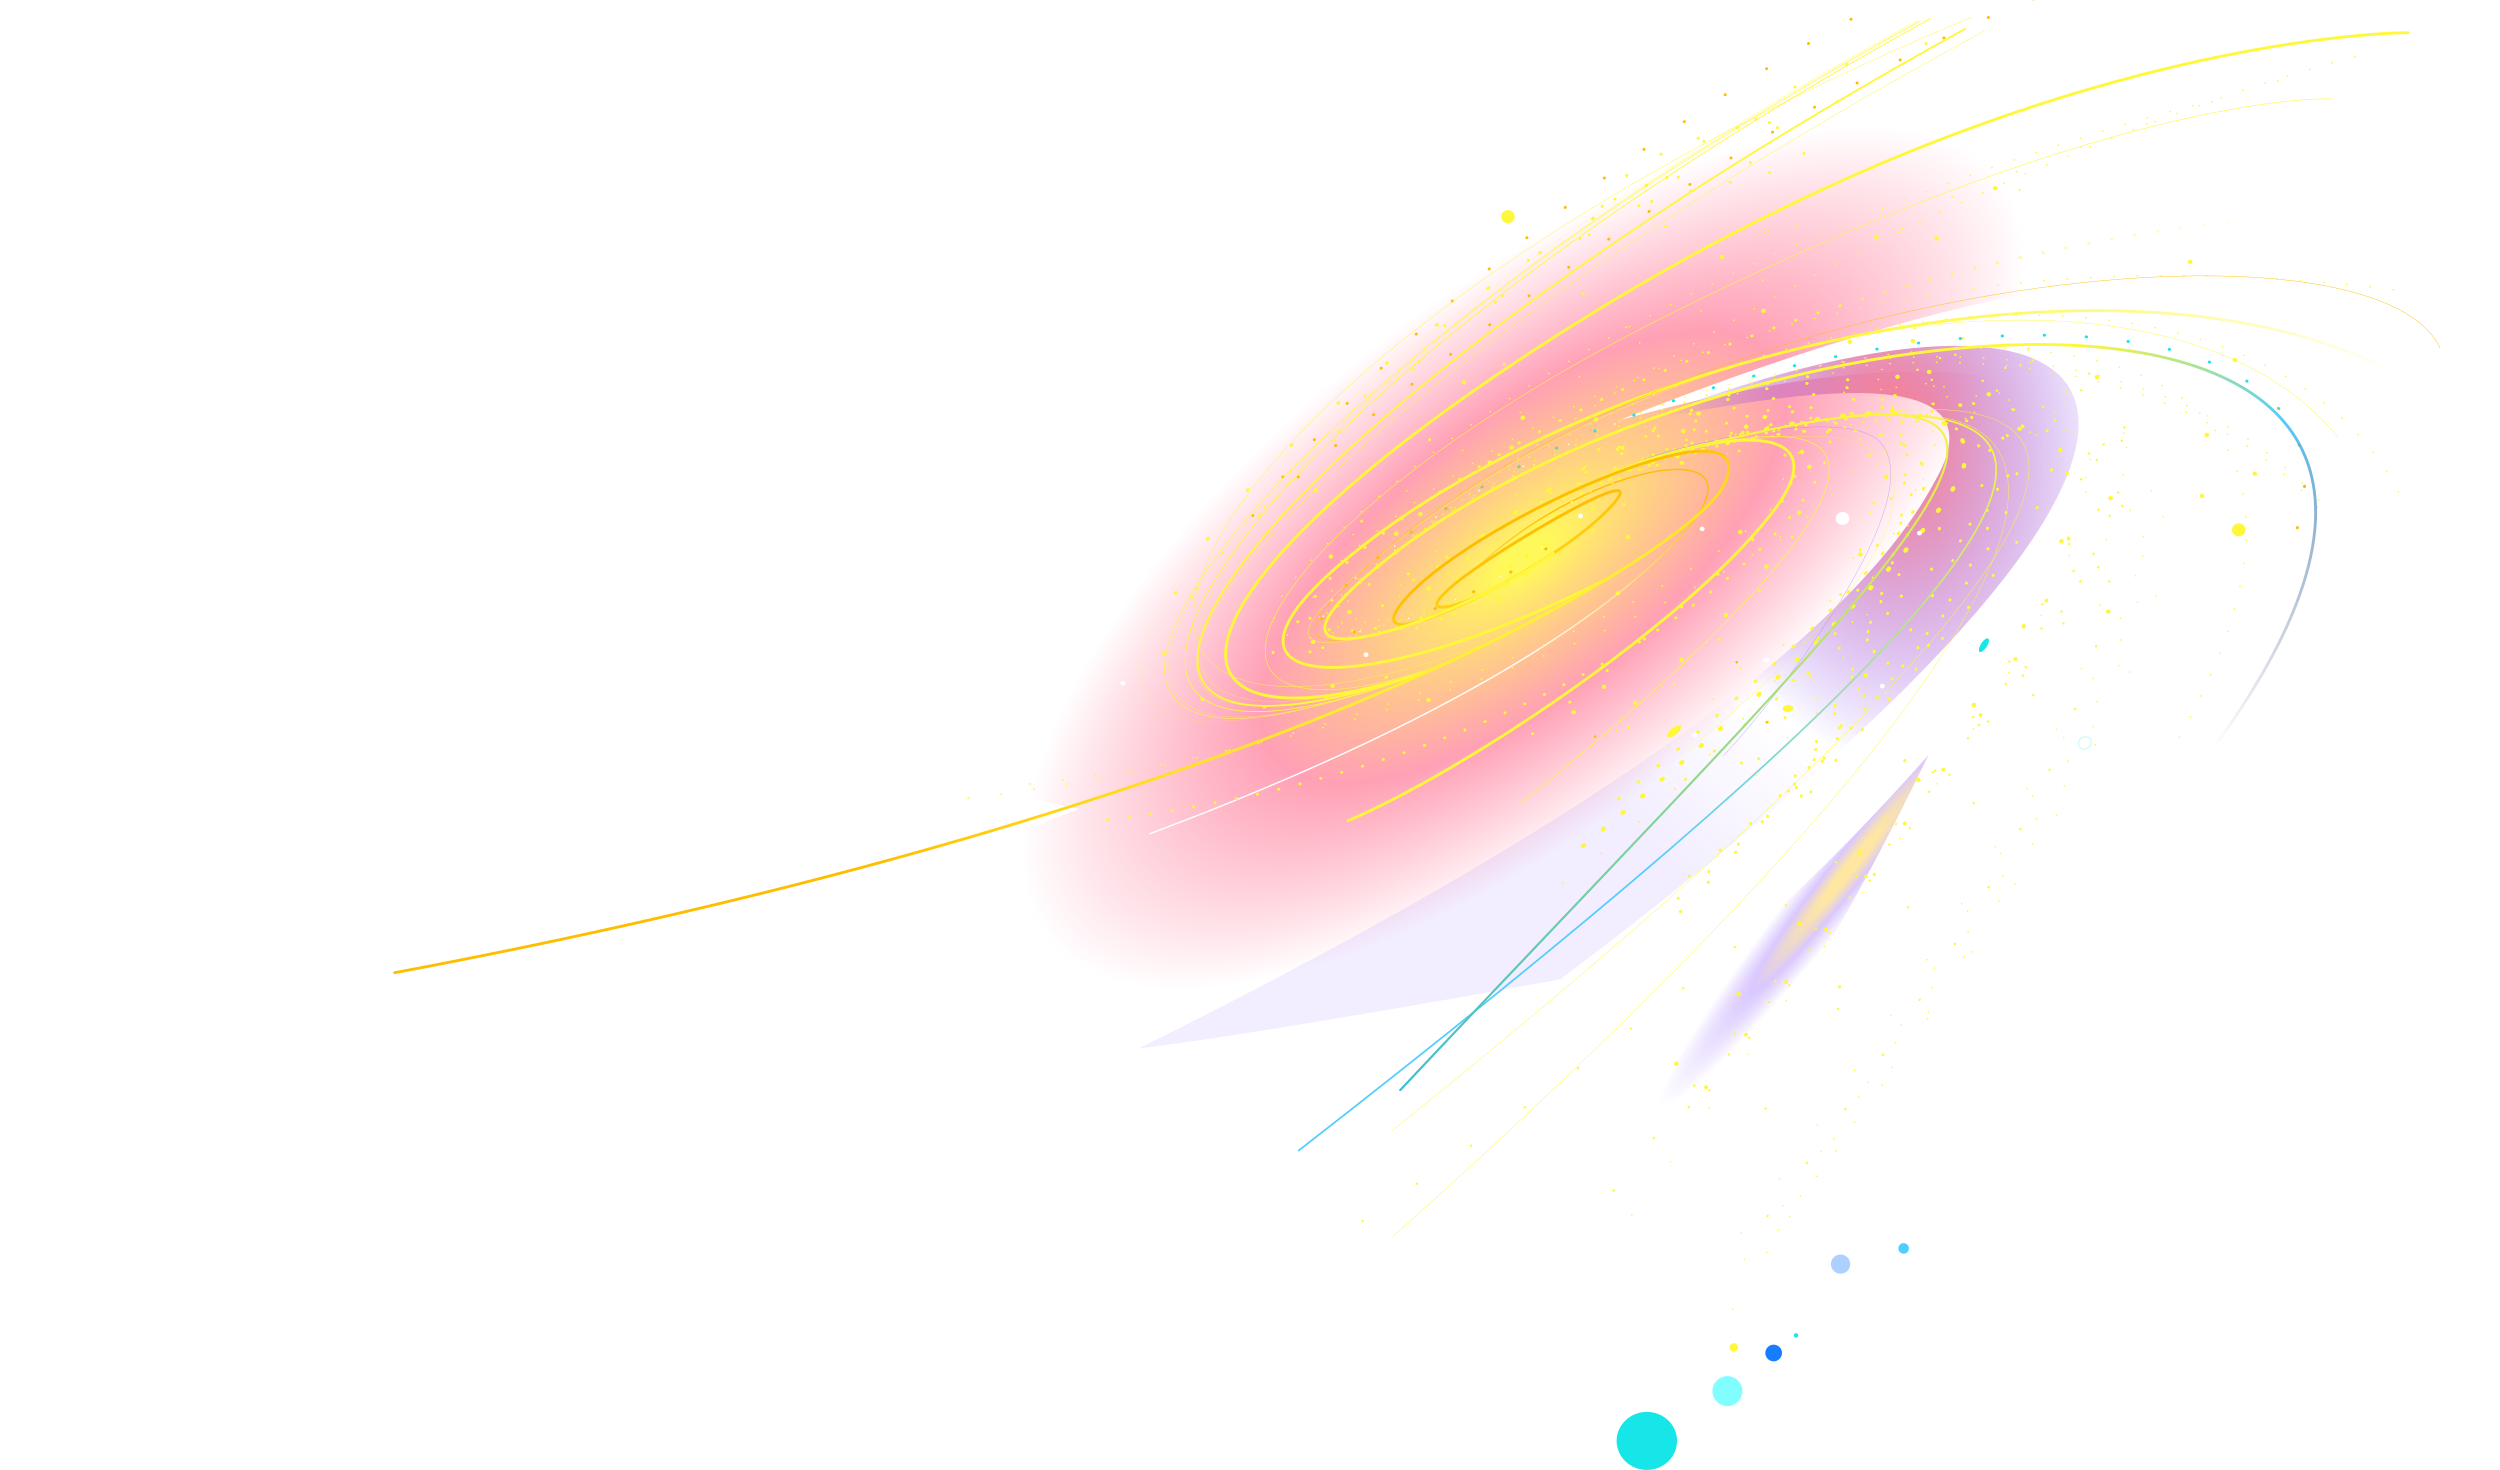 <svg viewBox="0 0 1748 1028" fill="none" xmlns="http://www.w3.org/2000/svg"><g clip-path="url(#a)"><path d="M1265.63 565.412c-329.486 235.348-772.298 88.911-772.298 88.911 65.213-11.852 261.408-88.911 261.408-88.911s-141.807-15.267-77.551-131.998C822.597 169.256 1227.32-46.433 1445.76 9.444c285.85-116.72 315.67 319.387 298.34 372.618-35.9-106.462-49.41-311.529-612.09-88.129 369.3-102.352 463.11 36.132 133.62 271.479Z" fill="url(#b)" fill-opacity=".97"/><g filter="url(#c)"><path d="M1090.99 684.701c557.22-419.209 387.86-520.671 52.21-388.708 146-30.794 250.45-35.401 211.61 36.948-24.02 44.76-98.21 172.346-558.615 400.072 87.779-10.359 294.795-48.312 294.795-48.312Z" fill="url(#d)"/></g><g filter="url(#e)"><path d="M1063.08 756.485c65.49-47.528 118.99-41.433 285.3-228.534-115.82 239.073-178.39 276.052-178.39 276.052l-106.91-47.518Z" fill="url(#f)" fill-opacity=".6"/></g><path d="M1106.19 340.766c84.06-41.128 189.14-53.326 131.64 19.391-62.31 78.805-218 181.065-295.355 213.707" stroke="#FFF73A" stroke-width="2" stroke-linecap="round" stroke-linejoin="round"/><path d="M1147.64 322.466c257.26-73.792 86.46 103.719-85.3 239.923" stroke="#FFF73A" stroke-width=".5" stroke-linecap="round" stroke-linejoin="round"/><path d="M1178.39 545.031c53-59.871 282.51-204.855 215.94-243.283-68.52-39.556-287.27 28.803-361.04 75.903" stroke="#FFF73A" stroke-width="2" stroke-linecap="round" stroke-linejoin="round" stroke-dasharray=".3 28"/><path fill-rule="evenodd" clip-rule="evenodd" d="M1254.57 287.67c.1.519-.26 1.022-.8 1.123-.16.029-.31.059-.47.089-.55.102-1.07-.236-1.17-.755-.11-.519.25-1.023.79-1.125l.48-.09c.54-.101 1.07.238 1.17.758Zm74.05 6.708c.29-.455.9-.604 1.37-.333.08.04.15.081.22.121.07.045.15.09.23.136.47.276.61.865.32 1.317-.29.451-.9.593-1.37.318-.08-.043-.15-.086-.22-.128l-.21-.118a.94.94 0 0 1-.34-1.313Zm-148.56 16.834c.22.484-.01 1.049-.52 1.264l-.45.189c-.5.215-1.09-.003-1.31-.486a.951.951 0 0 1 .51-1.265l.45-.19c.51-.214 1.1.004 1.32.488Zm-69.99 34.292a.942.942 0 0 1-.37 1.309l-.42.231a1.03 1.03 0 0 1-1.37-.35c-.27-.458-.1-1.044.38-1.309l.42-.232c.48-.264 1.09-.107 1.36.351Zm-66.79 39.769a.94.94 0 0 1-.28 1.329l-.2.126c-.46.294-1.08.176-1.39-.264a.942.942 0 0 1 .29-1.329l.19-.126c.47-.294 1.09-.176 1.39.264Zm312.72-16.85c.55-.007 1 .416 1 .945.01.174.01.349.01.523 0 .529-.44.963-.99.97-.56.007-1.01-.417-1.01-.946v-.284c0-.079 0-.157-.01-.236 0-.529.44-.964 1-.972Zm-7.35 81.669c.54.08.92.568.83 1.091l-.08.509c-.09.523-.6.882-1.15.802a.966.966 0 0 1-.83-1.092l.09-.507c.08-.523.59-.882 1.14-.803Zm-16.56 80.558c.54.117.87.63.75 1.146l-.12.498c-.13.516-.67.839-1.2.722-.54-.117-.88-.63-.75-1.146l.12-.498c.12-.516.66-.839 1.2-.722Zm-21.24 79.603c.53.139.84.666.7 1.176l-.15.493c-.14.51-.7.811-1.23.671-.53-.139-.84-.666-.69-1.176l.14-.492c.15-.511.7-.812 1.23-.672Zm-24.28 78.716c.53.156.82.692.66 1.198l-.08.233c-.17.506-.73.79-1.25.634-.53-.156-.82-.692-.66-1.197l.08-.234c.16-.505.72-.789 1.25-.634Z" fill="#FFF73A"/><path d="M1266.03 553.895c38.61-56.289 221.89-223.544 155.32-261.973-68.52-39.556-343.76 46.501-422.666 109.401" stroke="#FFF73A" stroke-width="2" stroke-linecap="round" stroke-linejoin="round" stroke-dasharray=".3 28"/><path d="M1180.92 612.72c104.38-83.988 281.62-275.818 215.05-314.247-55.59-32.089-265.82 7.517-344.72 70.417" stroke="#FFF73A" stroke-width="2" stroke-linecap="round" stroke-linejoin="round" stroke-dasharray=".3 28"/><path d="M1173.31 628.205c122.63-104.196 274.03-284.302 207.47-322.731-68.53-39.556-294.35 28.123-373.26 91.023" stroke="#FFF73A" stroke-width="2" stroke-linecap="round" stroke-linejoin="round" stroke-dasharray=".3 28"/><path d="M1259.32 556.581c38.61-56.289 117.86-232.823 51.29-271.252-68.52-39.556-231.13 53.279-310.03 116.179" stroke="#FFF73A" stroke-width="2" stroke-linecap="round" stroke-linejoin="round" stroke-dasharray=".3 28"/><path d="M1174.89 637.458c59.77-60.592 265.54-297.282 198.97-335.711-68.52-39.556-288.33 32.758-367.23 95.659" stroke="#FFF73A" stroke-width="2" stroke-linecap="round" stroke-linejoin="round" stroke-dasharray=".3 28"/><path d="M1254.66 548.326c38.61-56.29 117.85-232.824 51.28-271.252-68.52-39.556-224.11 59.705-303.01 122.605" stroke="#FFF73A" stroke-width="2" stroke-linecap="round" stroke-linejoin="round" stroke-dasharray=".3 28"/><path d="M1255.16 542.63c38.61-56.29 117.86-232.824 51.29-271.253-68.52-39.556-234.94 73.303-313.845 136.204" stroke="#FFF73A" stroke-width="2" stroke-linecap="round" stroke-linejoin="round" stroke-dasharray=".3 28"/><path d="M1054 406.129c-22.27 7.007-8.3-5.275 29.08-27.82 37.37-22.544 83.73-51.343 46.82-20.526-36.91 30.817-115.56 83.148-164.416 85.916-32.552 1.844 26.427-47.245 72.796-67.959" stroke="#FFF73A" stroke-width="2" stroke-linecap="round" stroke-linejoin="round" stroke-dasharray=".3 28"/><path d="M1130.92 329.161c122.21-39.351 226.99-58.75 242.94-17.588 15.95 41.162-179.21 207.412-278.29 289.293" stroke="#FFF73A" stroke-width="3" stroke-linecap="round" stroke-linejoin="round" stroke-dasharray="1 17"/><path d="M1120.92 334.161c122.21-39.351 208.43-47.562 224.37-6.4 15.95 41.162-164.97 191.372-224.37 239.365" stroke="#FFF73A" stroke-width="2" stroke-linecap="round" stroke-linejoin="round" stroke-dasharray="1 17"/><path d="M1123.55 404.862c-176.175 88.865-289.149 78.316-188.686-8.435 194.156-167.655 646.916-258.108 800.926-88.477" stroke="url(#g)" stroke-width="2" stroke-linecap="round" stroke-linejoin="round"/><path d="M1096.49 380.529c-57.52 49.951-240.485 104.203-138.623 18.966 234.363-196.115 552.053-190.018 671.223-40.528" stroke="#FFF73A" stroke-linecap="round" stroke-linejoin="round" stroke-dasharray=".3 16"/><path d="M1092.64 382.349c-57.53 49.951-238.4 106.37-136.538 21.132 234.368-196.115 552.048-190.017 671.228-40.528" stroke="#FFF73A" stroke-linecap="round" stroke-linejoin="round" stroke-dasharray=".3 16"/><path d="M1097.4 375.126c-57.52 49.951-226.072 96.671-124.209 11.434 234.369-196.116 618.129-233.888 709.649-30.833" stroke="#FFF73A" stroke-linecap="round" stroke-linejoin="round" stroke-dasharray=".3 16"/><path d="M1101.94 375.209c-57.53 49.951-243.143 113.063-170.591 42.897 203.581-196.884 584.201-261.663 703.371-112.173" stroke="#FFF73A" stroke-width=".3" stroke-linecap="round" stroke-linejoin="round"/><path d="M1105.93 372.691c-57.53 49.952-240.891 115.322-170.593 42.898C1147.25 197.27 1656.17 138.667 1706.1 243.291" stroke="#FFBD00" stroke-width=".3" stroke-linecap="round" stroke-linejoin="round"/><path d="M1090.41 384.207c-57.53 49.951-245.36 85.237-143.497 0 180.537-151.071 434.137-219.291 730.837-181.113" stroke="#FFF73A" stroke-linecap="round" stroke-linejoin="round" stroke-dasharray=".3 16"/><path d="M1081.06 389.681c-57.53 49.952-236.869 85.237-135.007 0 234.367-196.115 608.867-242.378 714.467-242.378" stroke="url(#h)" stroke-width="2" stroke-linecap="round" stroke-linejoin="round" stroke-dasharray=".3 16"/><path d="M1078.06 382.682c-57.53 49.952-223.387 99.178-121.524 13.941C1190.9 200.508 1779.66 120.864 1491.9 567.286" stroke="#fff" stroke-linecap="round" stroke-linejoin="round" stroke-dasharray=".3 35"/><path d="M1096.64 376.349c-57.53 49.952-280.532 120.086-180.2 15.642 211.71-220.384 621.13-319.212 621.13-319.212" stroke="#FFF73A" stroke-linecap="round" stroke-linejoin="round" stroke-dasharray=".3 16"/><path d="M1099.64 375.35c-57.53 49.951-238.4 106.37-136.538 21.132C1197.47 200.367 1481.76 82.797 1654.06 37.603" stroke="#FFF73A" stroke-linecap="round" stroke-linejoin="round" stroke-dasharray=".3 16"/><path d="M1081.04 383.656c-65.11 50.239-226.267 96.92-124.405 11.683 234.365-196.116 749.925-232.478 639.485 0" stroke="url(#i)" stroke-width="2" stroke-linecap="round" stroke-linejoin="round" stroke-dasharray=".4 29"/><path d="M1092.53 382.72c-57.53 49.951-239.386 103.005-137.524 17.768 234.364-196.115 787.324-262.514 563.334 124.8" stroke="#FFF73A" stroke-linecap="round" stroke-linejoin="round" stroke-dasharray=".3 16"/><path d="M1112.91 366.927c-57.52 49.952-260.859 85.237-158.997 0C1188.28 170.812 1612.28 50.721 1612.28 50.721" stroke="#FFF73A" stroke-linecap="round" stroke-linejoin="round" stroke-dasharray=".3 48"/><path d="M1033.55 395.892c80.23-74.408 202.71-93.506 146.42-26.697-39.26 46.594-140.82 125.623-376.148 213.798" stroke="url(#j)" stroke-linecap="round" stroke-linejoin="round"/><path fill-rule="evenodd" clip-rule="evenodd" d="M1295.05 238.93c.05.792-.58 1.475-1.4 1.527l-.3.018c-.83.052-1.54-.548-1.59-1.34-.05-.792.58-1.476 1.41-1.528l.3-.018c.83-.051 1.54.549 1.58 1.341Zm115.36 60.969c-.01-.794.66-1.447 1.49-1.458l.3-.004c.82-.011 1.5.623 1.51 1.417.01.793-.66 1.445-1.49 1.456l-.29.004c-.83.012-1.51-.622-1.52-1.415Zm-104.17 172.086c.09.788-.5 1.501-1.33 1.591l-.29.032c-.83.091-1.57-.475-1.66-1.263-.09-.789.5-1.501 1.33-1.592l.3-.032c.82-.091 1.56.475 1.65 1.264Zm29.55-233.606c.03-.793.73-1.412 1.56-1.383l.3.011c.83.03 1.47.697 1.43 1.49-.03.793-.73 1.411-1.56 1.381l-.29-.01c-.83-.03-1.48-.696-1.44-1.489Zm-33.29 149.073c.12.783-.43 1.522-1.25 1.65l-.29.046c-.82.129-1.59-.402-1.72-1.185-.13-.783.43-1.522 1.24-1.651l.3-.046c.82-.128 1.59.403 1.72 1.186Zm171.59-39.281c.08-.79.81-1.373 1.64-1.302l.29.026c.83.072 1.43.771 1.35 1.561-.08.791-.81 1.373-1.63 1.301l-.3-.025c-.82-.072-1.43-.77-1.35-1.561Zm-123.59-88.432c.17.777-.35 1.539-1.17 1.704l-.29.059c-.81.166-1.6-.33-1.77-1.106-.17-.776.35-1.539 1.16-1.704l.3-.06c.81-.165 1.6.331 1.77 1.107Zm-251.85 238.038c.13-.785.89-1.329 1.71-1.215l.29.041c.82.114 1.39.844 1.26 1.629-.12.785-.89 1.329-1.7 1.214l-.3-.04c-.82-.114-1.38-.843-1.26-1.629Zm90.53-209.017c.21.768-.28 1.553-1.08 1.754l-.29.071c-.8.201-1.62-.259-1.82-1.026-.21-.768.28-1.553 1.08-1.754l.29-.072c.8-.201 1.62.26 1.82 1.027Zm-167.24-21.72c.17-.778.96-1.281 1.77-1.124l.29.056c.82.158 1.34.917 1.17 1.695-.17.777-.97 1.28-1.78 1.122l-.29-.056c-.81-.158-1.33-.916-1.16-1.693Zm212.74-50.21c.24.758-.2 1.562-1 1.797l-.28.084c-.79.235-1.63-.189-1.87-.947-.24-.758.2-1.563 1-1.798l.28-.084c.79-.235 1.63.189 1.87.948Zm31.95 109.146c.28.747-.13 1.57-.91 1.837l-.28.096c-.78.268-1.64-.121-1.92-.868-.27-.747.14-1.569.92-1.837l.28-.097c.78-.267 1.64.122 1.91.869Zm50.66 6.98c.21-.768 1.03-1.227 1.84-1.026l.28.072c.8.202 1.28.988 1.06 1.755-.21.768-1.03 1.227-1.83 1.025l-.29-.072c-.8-.201-1.27-.987-1.06-1.754Zm-199.79-40.193c.31.735-.06 1.573-.83 1.872l-.27.107c-.77.299-1.65-.054-1.96-.789-.3-.734.07-1.573.84-1.872l.27-.108c.77-.299 1.65.054 1.95.79Zm355.12 134.382c.26-.755 1.11-1.167 1.9-.922l.28.088c.79.246 1.21 1.058.95 1.812-.26.755-1.11 1.167-1.89.921l-.28-.088c-.79-.246-1.22-1.056-.96-1.811Zm-339.94-12.968c.34.722 0 1.574-.76 1.903l-.27.118c-.75.329-1.64.012-1.98-.71-.34-.722 0-1.575.75-1.904l.27-.118c.76-.33 1.65-.011 1.99.711Zm331.94-151.049c.31-.739 1.18-1.102 1.95-.812l.27.104c.77.291 1.15 1.125.84 1.864-.31.738-1.18 1.101-1.95.81l-.27-.103c-.77-.29-1.15-1.124-.84-1.863Zm-406.24 49.058c.37.708.07 1.573-.67 1.931l-.26.127c-.74.359-1.64.076-2.01-.632-.37-.708-.07-1.573.67-1.931l.26-.128c.74-.359 1.64-.075 2.01.633Zm471.51-129.724c.35-.72 1.25-1.031 2-.697l.27.121c.74.335 1.06 1.19.71 1.909-.35.719-1.25 1.03-2 .695l-.26-.119c-.75-.335-1.07-1.19-.72-1.909Zm-294.5 108.295c.4.693.13 1.568-.59 1.954l-.26.137c-.73.386-1.64.137-2.04-.556-.4-.694-.13-1.569.59-1.955l.26-.137c.73-.386 1.64-.137 2.04.557Zm302.85 55.257c.4-.697 1.31-.954 2.03-.575l.26.136c.73.38.99 1.253.59 1.95-.4.696-1.31.953-2.04.573l-.25-.135c-.73-.38-.99-1.253-.59-1.949Zm-360.85-23.291c.42.678.19 1.562-.52 1.974l-.25.145c-.71.413-1.63.197-2.06-.481-.42-.678-.19-1.562.52-1.974l.25-.147c.71-.411 1.63-.196 2.06.483Zm383.85-71.861a1.542 1.542 0 0 1 2.07-.447l.25.153c.7.425.9 1.313.46 1.983-.45.671-1.38.87-2.07.445l-.25-.151c-.7-.424-.91-1.312-.46-1.983Zm-495.08 40.36c.45.663.26 1.554-.44 1.991l-.25.157c-.69.437-1.62.254-2.07-.408-.46-.663-.26-1.554.43-1.991l.25-.158c.7-.437 1.63-.254 2.08.409Zm475.52 11.937a1.55 1.55 0 0 1 2.1-.314l.24.169c.67.468.81 1.367.32 2.008-.5.64-1.44.78-2.1.312l-.24-.167a1.395 1.395 0 0 1-.32-2.008Zm-498.66 19.394c.48.647.32 1.544-.36 2.004l-.24.165c-.68.46-1.61.31-2.09-.337-.48-.646-.32-1.543.36-2.004l.24-.165c.68-.461 1.62-.309 2.09.337Zm-121.574 19.325c.5.63.37 1.532-.29 2.015l-.235.172c-.66.482-1.601.363-2.101-.267-.501-.63-.372-1.532.288-2.014l.236-.173c.66-.483 1.601-.363 2.102.267Zm294.124 29.167a1.555 1.555 0 0 1 2.12-.176l.22.184c.63.511.71 1.418.17 2.025-.53.607-1.48.684-2.11.173l-.22-.182a1.393 1.393 0 0 1-.18-2.024Zm-221.151-12.568a1.398 1.398 0 0 1-.219 2.022l-.227.178c-.643.504-1.588.415-2.11-.198a1.399 1.399 0 0 1 .217-2.023l.229-.179c.643-.503 1.588-.414 2.11.2Zm120.451-4.043c.55.587.5 1.496-.11 2.03l-.11.092c-.62.533-1.56.49-2.12-.098-.55-.588-.5-1.496.11-2.03l.11-.089a1.55 1.55 0 0 1 2.12.095Zm460.49-24.286c.58-.57 1.53-.585 2.12-.033l.21.199c.59.552.6 1.462.02 2.031-.58.57-1.52.584-2.12.031l-.21-.196a1.396 1.396 0 0 1-.02-2.032Zm-597.881 41.98a1.396 1.396 0 0 1-.15 2.028l-.23.193a1.546 1.546 0 0 1-2.116-.132 1.397 1.397 0 0 1 .148-2.028l.232-.194c.625-.523 1.573-.464 2.116.133Zm91.721 15.878c.46.655.29 1.549-.4 1.998l-.24.16c-.69.448-1.62.279-2.09-.376-.46-.655-.28-1.549.41-1.997l.24-.158a1.537 1.537 0 0 1 2.08.373Zm-71.45 100.228a1.544 1.544 0 0 1 2.117.114l.193.212c.55.593.49 1.501-.127 2.029a1.545 1.545 0 0 1-2.117-.116l-.195-.21a1.396 1.396 0 0 1 .129-2.029Zm141.89-113.394c.41.689.15 1.567-.57 1.961l-.25.137c-.72.393-1.64.152-2.04-.537-.41-.69-.16-1.567.57-1.96l.25-.136c.72-.394 1.63-.154 2.04.535Zm-207.957 13.142c.597.547.617 1.457.043 2.032l-.183.184a1.546 1.546 0 0 1-2.12.055 1.394 1.394 0 0 1-.048-2.031l.187-.188a1.548 1.548 0 0 1 2.121-.052Zm96.027 1.88c.37.711.06 1.573-.69 1.924l-.26.123c-.74.351-1.64.058-2-.654-.37-.712-.06-1.573.69-1.924l.26-.122c.74-.351 1.64-.059 2 .653Zm92.84 89.188c.66-.484 1.6-.366 2.1.262l.09.114c.51.629.38 1.531-.28 2.014-.66.484-1.6.366-2.1-.263l-.09-.112a1.4 1.4 0 0 1 .28-2.015Zm-71.28-60.732c.32.73-.04 1.575-.8 1.888l-.27.11c-.76.312-1.64-.026-1.96-.755-.33-.73.03-1.575.79-1.887l.27-.109c.76-.313 1.64.024 1.97.753Zm-116.79 59.899c.748.337 1.065 1.193.709 1.911-.044.089-.087.177-.128.264-.348.722-1.239 1.041-1.991.712-.752-.329-1.08-1.182-.733-1.904l.144-.294c.356-.718 1.251-1.027 1.999-.689Zm88.49-73.771c.28.745-.12 1.571-.9 1.845l-.27.095c-.78.273-1.64-.11-1.92-.855-.29-.745.12-1.57.9-1.843l.27-.095c.78-.274 1.64.108 1.92.853Zm-20.5 6.624c.23.761-.23 1.561-1.027 1.786l-.284.08c-.795.224-1.627-.212-1.857-.973-.23-.761.228-1.56 1.024-1.784l.281-.079c.796-.225 1.623.209 1.863.97Zm-55.309 16.627c.149.78-.391 1.531-1.206 1.678l-.292.052c-.815.145-1.595-.37-1.743-1.15-.147-.78.394-1.53 1.209-1.675l.287-.052c.815-.146 1.596.367 1.745 1.147Zm-28.69 21.017c.103-.788.854-1.349 1.675-1.254l.266.03c.822.088 1.411.799 1.315 1.588-.096.788-.841 1.356-1.664 1.268a126.86 126.86 0 0 1-.291-.033c-.822-.095-1.405-.811-1.301-1.599Z" fill="#FFF73A"/><path d="M995.828 470.352c-204.34 65.541-198.362-57.58 120.362-253.081 318.72-195.5 567.63-194.421 567.63-194.421" stroke="#FFF73A" stroke-width="2" stroke-linecap="round" stroke-linejoin="round"/><path d="M1001.31 467.495c-204.339 65.541-136.775-99.242 175.6-252.558C1489.28 61.62 1630.57 69.164 1630.57 69.164" stroke="#FFF73A" stroke-width=".4" stroke-linecap="round" stroke-linejoin="round"/><path d="M1061.1 376.536c100.49-70.798 197.14-107.278 213.85-86.827 39.09 47.817-155.85 242.91-500.839 283.4" stroke="#FFF73A" stroke-width="2" stroke-linecap="round" stroke-linejoin="round" stroke-dasharray=".2 15"/><path d="M1025.04 384.163c100.5-70.798 213.1-93.166 229.81-72.714 39.09 47.817-236.93 206.725-581.916 247.214" stroke="#FFF73A" stroke-width="1.2" stroke-linecap="round" stroke-linejoin="round" stroke-dasharray=".2 23"/><path d="M1068.04 374.163c100.5-70.798 213.1-93.166 229.81-72.714 39.09 47.817-236.93 206.725-581.916 247.214" stroke="#FFF73A" stroke-width="1.2" stroke-linecap="round" stroke-linejoin="round" stroke-dasharray=".2 23"/><path d="M907.631 333.553c97.889-83.91 338.529-268.518 517.989-335.676" stroke="#FFBD00" stroke-width="2" stroke-linecap="round" stroke-linejoin="round" stroke-dasharray=".2 34"/><path d="M875.877 360.555C996.793 198.299 1187.08 71.698 1304.38 7.875" stroke="#FFBD00" stroke-width="2" stroke-linecap="round" stroke-linejoin="round" stroke-dasharray=".2 34"/><path d="M836.82 411.562c120.916-162.256 331.39-289.005 448.7-352.828" stroke="#FFF73A" stroke-width="2" stroke-linecap="round" stroke-linejoin="round" stroke-dasharray=".2 74"/><path d="M854.82 386.562c120.916-162.256 331.39-289.005 448.7-352.828" stroke="#FFF73A" stroke-width="2" stroke-linecap="round" stroke-linejoin="round" stroke-dasharray=".2 74"/><path d="M832.967 417.467C953.883 255.212 1210.47 87.823 1327.78 24" stroke="#FFF73A" stroke-width="2" stroke-linecap="round" stroke-linejoin="round" stroke-dasharray=".2 74"/><path d="M951.967 364.467C1072.88 202.212 1329.47 34.823 1446.78-29" stroke="#FFF73A" stroke-width="2" stroke-linecap="round" stroke-linejoin="round" stroke-dasharray=".2 74"/><path d="M1302.25 295.209c108.81-22.453 24.09 30.354-39.17 225.11" stroke="#FFF73A" stroke-width="1.2" stroke-linecap="round" stroke-linejoin="round" stroke-dasharray=".2 34"/><path d="M1260.74 294.971c108.82-22.453 42.6 170.138-180.51 331.866" stroke="#FFF73A" stroke-width="1.2" stroke-linecap="round" stroke-linejoin="round" stroke-dasharray=".2 34"/><path d="M1188.9 311.199c36.43-13.084 100.27-23.387 125.61-1.181 37.25 32.645-49.04 165.535-89.75 228.028" stroke="#FFF73A" stroke-width="2" stroke-linecap="round" stroke-linejoin="round" stroke-dasharray=".2 34"/><path d="M1176.9 314.199c36.43-13.084 100.27-23.387 125.61-1.181 37.25 32.645-49.04 165.535-89.75 228.028" stroke="#FFF73A" stroke-width="2" stroke-linecap="round" stroke-linejoin="round" stroke-dasharray=".2 34"/><path d="M1149.24 321.265c36.43-13.083 142.98-36.732 165.55-11.936 35.26 38.737-67.03 173.328-109.92 219.332" stroke="#A67DFF" stroke-width=".2" stroke-linecap="round" stroke-linejoin="round"/><path d="M1323.84 290.111c191.98 0-18.89 205.619-415.828 514.349" stroke="url(#k)" stroke-width="1.2" stroke-linecap="round" stroke-linejoin="round"/><path d="M1092.13 345.989c60.06-36.711 163.07-45.618 196.75-38.994 49.58 9.75 73.34 66.831-109.61 218.62" stroke="#FFF73A" stroke-width=".2" stroke-linecap="round" stroke-linejoin="round"/><path d="M1117.74 314.301c36.43-13.084 100.27-23.387 125.61-1.182 37.25 32.645-46.09 92.16-182.87 209.487" stroke="#FFF73A" stroke-width="2" stroke-linecap="round" stroke-linejoin="round" stroke-dasharray=".2 34"/><path d="M1129.35 330.241c36.43-13.084 86-23.482 115.45-6.54 35.65 20.513 10.95 84.536-125.83 201.863" stroke="#FFF73A" stroke-width="2" stroke-linecap="round" stroke-linejoin="round" stroke-dasharray=".2 44"/><path d="M1121.35 332.241c36.43-13.084 86-23.482 115.45-6.54 35.65 20.513 10.95 84.536-125.83 201.863" stroke="#FFF73A" stroke-linecap="round" stroke-linejoin="round" stroke-dasharray=".2 44"/><path d="M1134.35 313.241c36.43-13.084 86-23.482 115.45-6.54 35.65 20.513 10.95 84.536-125.83 201.863" stroke="#FFF73A" stroke-width="3" stroke-linecap="round" stroke-linejoin="round" stroke-dasharray=".2 44"/><path d="M977.922 434.312c-58.932-4.96 180.198-183.839 351.938-175.694 59.57 2.825-10.52 190.824-115.89 298.69" stroke="#FFF73A" stroke-linecap="round" stroke-linejoin="round" stroke-dasharray=".2 34"/><path d="M982.985 473.708C659.292 594.216 825.503 298.416 1344.91 13.953" stroke="#FFF73A" stroke-width=".2" stroke-linecap="round" stroke-linejoin="round"/><path d="M1013.28 462.09C689.591 582.598 821.384 298.613 1340.79 14.15" stroke="#FFF73A" stroke-width=".2" stroke-linecap="round" stroke-linejoin="round"/><path d="M996.912 469.734C673.219 590.242 830.504 297.416 1349.91 12.954" stroke="#FFF73A" stroke-width=".6" stroke-linecap="round" stroke-linejoin="round"/><path d="M998.454 469.194C690.455 574.857 828.634 321.053 1374.19 20.088" stroke="#FFF73A" stroke-width="1.3" stroke-linecap="round" stroke-linejoin="round"/><path d="M979.985 474.708C656.292 595.217 822.503 299.416 1341.91 14.953" stroke="#FFF73A" stroke-width=".4" stroke-linecap="round" stroke-linejoin="round"/><path d="M978.695 474.818C624.344 600.743 812.539 300.203 1340.62 15.063" stroke="#FFF73A" stroke-width=".1" stroke-linecap="round" stroke-linejoin="round"/><path d="M1015.16 462.81C660.812 588.735 859.199 306.826 1387.28 21.685" stroke="#FFF73A" stroke-width=".3" stroke-linecap="round" stroke-linejoin="round"/><path d="M1033.51 452.089C679.154 578.014 799.893 252.667 1378.14 12.147" stroke="#FFF73A" stroke-width=".3" stroke-linecap="round" stroke-linejoin="round"/><path d="M969.71 473.395c-209.444 81.004-268.984-77.125 208.19-359.868" stroke="#FFF73A" stroke-width="2" stroke-linecap="round" stroke-linejoin="round" stroke-dasharray="1 43"/><path d="M1162.45 318.358c357.12-93.528 196.06 40.129-183.456 443.881" stroke="url(#l)" stroke-width="1.5" stroke-linecap="round" stroke-linejoin="round"/><path d="M1338.95 290.439c106.53 0 141.46 121.908-365.292 574.428" stroke="#FFF73A" stroke-width=".3" stroke-linecap="round" stroke-linejoin="round"/><path d="M1287.8 291.753c213.3-33.986 203.61 82.372-315.036 499.335" stroke="#FFF73A" stroke-width=".3" stroke-linecap="round" stroke-linejoin="round"/><path d="M1325.79 270.828c237.19 20.092 289.31 74.921-79.57 586.88" stroke="#FFF73A" stroke-linecap="round" stroke-linejoin="round" stroke-dasharray=".2 56"/><path d="M1315.22 272.295c237.19 20.092 281.17 98.196-87.71 610.155" stroke="#FFF73A" stroke-linecap="round" stroke-linejoin="round" stroke-dasharray=".2 46"/><path d="M1289.22 274.295c237.19 20.092 281.17 98.196-87.71 610.155" stroke="#FFF73A" stroke-linecap="round" stroke-linejoin="round" stroke-dasharray=".2 46"/><path d="M1313.22 265.295c237.19 20.092 189.3 82.631-179.58 594.59" stroke="#FFF73A" stroke-linecap="round" stroke-linejoin="round" stroke-dasharray=".2 46"/><path d="M1328.25 287.234c237.19 20.093 241.57 107.738-127.32 619.697" stroke="#FFF73A" stroke-linecap="round" stroke-linejoin="round" stroke-dasharray=".2 46"/><path d="M1352 270.078c237.18 20.092 203.81 65.92-142.48 648.911" stroke="#FFF73A" stroke-linecap="round" stroke-linejoin="round" stroke-dasharray=".2 46"/><path d="M1350.65 265.551c237.19 20.092 30.85 233.243-225.6 571.135" stroke="#FFF73A" stroke-width="1.6" stroke-linecap="round" stroke-linejoin="round" stroke-dasharray=".2 46"/><path d="M1340.65 258.551c237.19 20.092 141.25 267.599-115.21 605.491" stroke="#FFF73A" stroke-width="1.6" stroke-linecap="round" stroke-linejoin="round" stroke-dasharray=".2 46"/><path d="M1356.4 250.355c237.18 20.093 76.69 191.234-179.77 529.126" stroke="#FFF73A" stroke-width="1.6" stroke-linecap="round" stroke-linejoin="round" stroke-dasharray=".2 46"/><path d="M1366.97 248.049c237.19 20.092 136.87 232.289-428.267 615.244" stroke="#FFF73A" stroke-width="1.6" stroke-linecap="round" stroke-linejoin="round" stroke-dasharray=".2 46"/><path d="M1324.77 276.791c237.19 20.092 105.97 169.882-150.49 507.774" stroke="#FFF73A" stroke-width="2.6" stroke-linecap="round" stroke-linejoin="round" stroke-dasharray=".2 46"/><path d="M1326.62 263.457c237.18 20.092 95.35 204.035-179.2 507.646" stroke="#FFF73A" stroke-width="3" stroke-linecap="round" stroke-linejoin="round" stroke-dasharray=".2 65"/><path d="M1372.65 236.551c237.19 20.092 68.95 200.814-187.51 538.707" stroke="#FFF73A" stroke-width="1.6" stroke-linecap="round" stroke-linejoin="round" stroke-dasharray=".2 46"/><path d="M1338.65 229.551c237.19 20.092 119 251.95-137.45 589.843" stroke="#FFF73A" stroke-width="1.6" stroke-linecap="round" stroke-linejoin="round" stroke-dasharray=".2 86"/><path d="M1310.87 545.656c.06.912-.67 1.695-1.63 1.749-.95.054-1.76-.642-1.81-1.554-.06-.912.67-1.695 1.63-1.748.95-.054 1.76.641 1.81 1.553ZM1293.08 362.207c.14 2.511-1.87 4.667-4.49 4.815-2.62.149-4.86-1.766-5-4.277-.14-2.511 1.87-4.667 4.49-4.815 2.62-.149 4.86 1.766 5 4.277Z" fill="#fff"/><path d="M1059.08 151.207c.14 2.511-1.87 4.667-4.49 4.815-2.62.149-4.86-1.766-5-4.277-.14-2.511 1.87-4.667 4.49-4.815 2.62-.149 4.86 1.766 5 4.277ZM1570.08 370.207c.14 2.511-1.87 4.667-4.49 4.815-2.62.149-4.86-1.766-5-4.277-.14-2.511 1.87-4.667 4.49-4.815 2.62-.149 4.86 1.766 5 4.277Z" fill="#FFF73A"/><path d="M1388.81 452.637c-1.72 2.511-3.85 3.869-4.76 3.034-.92-.835-.26-3.547 1.45-6.058 1.72-2.511 3.85-3.87 4.77-3.035.91.835.26 3.548-1.46 6.059Z" fill="#17E6E8"/><path d="M1321.75 639.56c.68 2.963-4.87 10.664-8.49 11.591-2.5.637-5.12-1.57-5.12-4.157 0-3.481 7.8-9.916 10.95-9.916 1.67 0 2.29.85 2.66 2.482Z" stroke="#fff" stroke-opacity=".3"/><path d="M1462.02 517.866c.08.999.13 1.87-.1 2.676-.23.777-.73 1.536-1.84 2.257-1.47.943-3.26 1.34-4.65.611-1.22-.635-2.07-1.817-2.18-3.218-.09-1.1.34-2.281 1.11-3.219.77-.937 1.85-1.584 3-1.677 1.26-.101 2.41.031 3.24.444.8.397 1.33 1.059 1.42 2.126Z" stroke="#17E6E8" stroke-opacity=".2"/><path d="M1253.93 495.194c.07 1.334-1.54 2.511-3.6 2.628-2.05.116-3.79-.871-3.86-2.206-.08-1.335 1.53-2.511 3.59-2.628 2.06-.117 3.79.871 3.87 2.206ZM1175.12 507.623c.94 1.045-.34 3.565-2.86 5.627-2.51 2.062-5.31 2.887-6.24 1.841-.93-1.045.35-3.564 2.86-5.626 2.52-2.063 5.31-2.887 6.24-1.842Z" fill="#FFF73A"/><g filter="url(#m)"><path d="M1220.12 497.678c-2.41 2.996-5.29 4.741-6.44 3.898-1.14-.843-.12-3.956 2.29-6.952s5.29-4.741 6.44-3.898c1.14.843.12 3.956-2.29 6.952Z" fill="#fff"/></g><path d="M1381.87 679.656c.06.912-.67 1.695-1.63 1.749-.95.054-1.76-.642-1.81-1.554-.06-.912.67-1.695 1.63-1.748.95-.054 1.76.641 1.81 1.553ZM1186.87 513.656c.06.912-.67 1.695-1.63 1.749-.95.054-1.76-.642-1.81-1.554-.06-.912.67-1.695 1.63-1.748.95-.054 1.76.641 1.81 1.553Z" fill="#fff"/><path d="M1215.22 462.975a.906.906 0 0 1-.87.931c-.51.028-.94-.342-.97-.827-.03-.486.36-.902.87-.931.51-.029.94.342.97.827ZM1116.22 514.975a.906.906 0 0 1-.87.931c-.51.028-.94-.342-.97-.827-.03-.486.36-.902.87-.931.51-.029.94.342.97.827ZM1236.22 504.975a.906.906 0 0 1-.87.931c-.51.028-.94-.342-.97-.827-.03-.486.36-.902.87-.931.51-.029.94.342.97.827Z" fill="#FFBD00"/><path d="M1247.76 450.91c.03.436-.26.806-.65.828-.38.022-.71-.314-.73-.749-.03-.436.26-.806.65-.828.38-.022.71.314.73.749ZM1240.76 464.91c.03.436-.26.806-.65.828-.38.022-.71-.314-.73-.749-.03-.436.26-.806.65-.828.38-.022.71.314.73.749ZM1198.76 488.91c.03.436-.26.806-.65.828-.38.022-.71-.314-.73-.749-.03-.436.26-.806.65-.828.38-.022.71.314.73.749ZM1217.76 466.91c.03.436-.26.806-.65.828-.38.022-.71-.314-.73-.749-.03-.436.26-.806.65-.828.38-.022.71.314.73.749Z" fill="#FFF73A"/><path d="M1237.34 461.288c.04.755-1.03 1.43-2.39 1.507-1.36.077-2.5-.472-2.54-1.228-.04-.755 1.02-1.43 2.39-1.507 1.36-.077 2.49.473 2.54 1.228ZM1343.87 372.656c.06.912-.67 1.695-1.63 1.749-.95.054-1.76-.642-1.81-1.554-.06-.912.67-1.695 1.63-1.748.95-.054 1.76.641 1.81 1.553ZM786.874 477.656c.052.912-.678 1.695-1.63 1.749-.952.054-1.766-.642-1.818-1.554-.051-.912.679-1.695 1.631-1.748.952-.054 1.765.641 1.817 1.553ZM956.874 457.656c.052.912-.678 1.695-1.63 1.749-.952.054-1.766-.642-1.818-1.554-.051-.912.679-1.695 1.631-1.748.952-.054 1.765.641 1.817 1.553ZM1191.87 369.656c.06.912-.67 1.695-1.63 1.749-.95.054-1.76-.642-1.81-1.554-.06-.912.67-1.695 1.63-1.748.95-.054 1.76.641 1.81 1.553ZM1106.87 360.656c.06.912-.67 1.695-1.63 1.749-.95.054-1.76-.642-1.81-1.554-.06-.912.67-1.695 1.63-1.748.95-.054 1.76.641 1.81 1.553ZM1317.87 479.656c.06.912-.67 1.695-1.63 1.749-.95.054-1.76-.642-1.81-1.554-.06-.912.67-1.695 1.63-1.748.95-.054 1.76.641 1.81 1.553Z" fill="#fff"/><path d="M1146.13 143.74c-46.85 17.019-25.55-18.466 25.8-40.968 51.35-22.503 82.11-16.683 89.02-.554 8.64 20.161-67.98 24.502-114.82 41.522ZM916.126 455.74c-46.842 17.019-25.549-18.466 25.803-40.968 51.352-22.503 82.111-16.683 89.021-.554 8.64 20.161-67.981 24.502-114.824 41.522Z" stroke="#FFF73A" stroke-width="2" stroke-linecap="round" stroke-linejoin="round" stroke-dasharray=".3 28"/><path d="M1205.59 179.537c.04.838-.63 1.557-1.5 1.607-.88.049-1.62-.59-1.67-1.427-.05-.838.62-1.557 1.5-1.607.87-.049 1.62.59 1.67 1.427ZM1396.59 131.537c.04.838-.63 1.557-1.5 1.607-.88.049-1.62-.59-1.67-1.427-.05-.838.62-1.557 1.5-1.607.87-.049 1.62.59 1.67 1.427ZM1313.59 165.537c.04.838-.63 1.557-1.5 1.607-.88.049-1.62-.59-1.67-1.427-.05-.838.62-1.557 1.5-1.607.87-.049 1.62.59 1.67 1.427ZM1355.59 166.537c.04.838-.63 1.557-1.5 1.607-.88.049-1.62-.59-1.67-1.427-.05-.838.62-1.557 1.5-1.607.87-.049 1.62.59 1.67 1.427ZM1187.81 175.808c.02.38-.28.707-.68.729-.4.023-.74-.268-.76-.648a.706.706 0 0 1 .68-.73c.4-.022.74.268.76.649ZM1412.81 132.808c.02.38-.28.707-.68.729-.4.023-.74-.268-.76-.648a.706.706 0 0 1 .68-.73c.4-.022.74.268.76.649ZM1234.29 162.593a.457.457 0 0 1-.44.473.452.452 0 0 1-.49-.42c-.02-.247.18-.459.44-.473.26-.015.48.173.49.42ZM1310.29 175.593a.457.457 0 0 1-.44.473.452.452 0 0 1-.49-.42c-.02-.247.18-.459.44-.473.26-.015.48.173.49.42ZM1256.81 157.808c.02.38-.28.707-.68.729-.4.023-.74-.268-.76-.648a.706.706 0 0 1 .68-.73c.4-.022.74.268.76.649ZM1330.81 159.808c.02.38-.28.707-.68.729-.4.023-.74-.268-.76-.648a.706.706 0 0 1 .68-.73c.4-.022.74.268.76.649ZM1236.81 160.808c.02.38-.28.707-.68.729-.4.023-.74-.268-.76-.648-.02-.38.29-.707.68-.73.4-.022.74.268.76.649ZM1137.81 228.808c.02.38-.28.707-.68.729-.4.023-.74-.268-.76-.648-.02-.38.29-.707.68-.73.4-.022.74.268.76.649Z" fill="#FFF73A"/><path d="M1218.3 972.684c0 5.791-4.69 10.485-10.48 10.485s-10.49-4.694-10.49-10.485c0-5.79 4.7-10.485 10.49-10.485s10.48 4.695 10.48 10.485Z" fill="#81FEFF"/><path d="M1172.61 1007.48c0 11.21-9.46 20.29-21.14 20.29-11.67 0-21.14-9.08-21.14-20.29 0-11.199 9.47-20.281 21.14-20.281 11.68 0 21.14 9.082 21.14 20.281Z" fill="#17E6E8"/><path d="M1245.97 946.018a5.822 5.822 0 0 1-5.82 5.819 5.822 5.822 0 0 1-5.82-5.819 5.822 5.822 0 0 1 5.82-5.819c3.21 0 5.82 2.605 5.82 5.819Z" fill="#167DFF"/><path d="M1334.71 872.889c0 2.038-1.65 3.69-3.69 3.69a3.689 3.689 0 0 1-3.69-3.69c0-2.038 1.65-3.69 3.69-3.69s3.69 1.652 3.69 3.69Z" fill="#51CCFF"/><path d="M1293.68 883.876a6.669 6.669 0 0 1-6.67 6.676 6.678 6.678 0 1 1 0-13.353 6.67 6.67 0 0 1 6.67 6.677Z" fill="#ACD1FF"/><path d="M1257.37 933.716c0 .838-.68 1.517-1.52 1.517a1.518 1.518 0 1 1 0-3.034c.84 0 1.52.679 1.52 1.517Z" fill="#17E6E8"/><path d="M1277.08 903.572a2.373 2.373 0 0 1-2.38 2.373 2.37 2.37 0 0 1-2.37-2.373c0-1.31 1.06-2.373 2.37-2.373 1.32 0 2.38 1.063 2.38 2.373Z" fill="#fff"/><path d="M1215.23 942.148a2.949 2.949 0 0 1-2.95 2.948 2.949 2.949 0 1 1 0-5.897c1.63 0 2.95 1.32 2.95 2.949Z" fill="#FFF73A"/><path d="M1037.8 415.139s0-.001 0 0Zm0 0c-22.64 10.371-49.712 17.101-20.11-7.268 29.6-24.369 151.3-95.848 104.71-49.571-19.02 18.897-53.62 40.961-84.6 56.839Zm0 0c-44.882 23.005-82.142 33.022-53.325 1.596 51.705-56.387 254.875-144.633 220.335-76.564-20.27 39.936-279.95 218.264-928.81 339.925" stroke="url(#n)" stroke-width="2" stroke-linecap="round" stroke-linejoin="round"/><path d="M1086.11 386.88c-77.34 54.056-227.338 96.696-125.475 11.459C1195 202.224 1827.61 135.302 1549.96 519.913" stroke="url(#o)" stroke-width="2" stroke-linecap="round" stroke-linejoin="round"/></g><defs><linearGradient id="g" x1="1291.62" y1="225.366" x2="1521.52" y2="435.173" gradientUnits="userSpaceOnUse"><stop stop-color="#FFF73A"/><stop offset="1" stop-color="#FFF73A" stop-opacity="0"/></linearGradient><linearGradient id="h" x1="1287.93" y1="147.303" x2="1527.51" y2="286.306" gradientUnits="userSpaceOnUse"><stop stop-color="#FFF73A"/><stop offset="1" stop-color="#FFF73A" stop-opacity="0"/></linearGradient><linearGradient id="i" x1="1268.85" y1="249.117" x2="1278.61" y2="421.368" gradientUnits="userSpaceOnUse"><stop offset=".182" stop-color="#17E6E8"/><stop offset=".686" stop-color="#FFBD00"/></linearGradient><linearGradient id="j" x1="992.077" y1="315.714" x2="1006.57" y2="571.507" gradientUnits="userSpaceOnUse"><stop offset=".177" stop-color="#FFBD00"/><stop offset=".578" stop-color="#fff"/></linearGradient><linearGradient id="k" x1="1354.7" y1="264.305" x2="1207.55" y2="627.914" gradientUnits="userSpaceOnUse"><stop stop-color="#FFF73A"/><stop offset="1" stop-color="#51CCFF"/></linearGradient><linearGradient id="l" x1="1316.34" y1="272.756" x2="1349.11" y2="851.24" gradientUnits="userSpaceOnUse"><stop stop-color="#FFF73A"/><stop offset="1" stop-color="#0CB0F2"/></linearGradient><linearGradient id="n" x1="1021.34" y1="394.931" x2="1103.13" y2="556.779" gradientUnits="userSpaceOnUse"><stop stop-color="#FFBD00"/><stop offset=".359" stop-color="#FFF73A"/></linearGradient><linearGradient id="o" x1="1423.42" y1="609.968" x2="1258.74" y2="373.549" gradientUnits="userSpaceOnUse"><stop stop-color="#15114E" stop-opacity="0"/><stop offset=".555" stop-color="#51CCFF"/><stop offset="1" stop-color="#FFF73A"/></linearGradient><radialGradient id="b" cx="0" cy="0" r="1" gradientUnits="userSpaceOnUse" gradientTransform="matrix(470.383 -378.883 159.726 198.299 1064.94 389.792)"><stop offset=".036" stop-color="#FFF73A" stop-opacity=".86"/><stop offset=".37" stop-color="#FF7D9A" stop-opacity=".75"/><stop offset=".708" stop-color="#FF7D9A" stop-opacity="0"/></radialGradient><radialGradient id="d" cx="0" cy="0" r="1" gradientUnits="userSpaceOnUse" gradientTransform="rotate(175.175 654.442 183.02) scale(266.616 382.43)"><stop offset=".068" stop-color="#F78295"/><stop offset=".588" stop-color="#7F52FF" stop-opacity="0"/><stop offset="1" stop-color="#7F52FF" stop-opacity=".1"/></radialGradient><radialGradient id="f" cx="0" cy="0" r="1" gradientUnits="userSpaceOnUse" gradientTransform="rotate(128.418 500.248 615.868) scale(256.013 25.708)"><stop offset=".118" stop-color="#FFBD00" stop-opacity=".61"/><stop offset=".425" stop-color="#A67DFF" stop-opacity=".71"/><stop offset=".834" stop-color="#A67DFF" stop-opacity="0"/></radialGradient><filter id="c" x="770.195" y="215.812" width="709.148" height="543.2" filterUnits="userSpaceOnUse" color-interpolation-filters="sRGB"><feFlood flood-opacity="0" result="BackgroundImageFix"/><feBlend mode="normal" in="SourceGraphic" in2="BackgroundImageFix" result="shape"/><feGaussianBlur stdDeviation="13" result="effect1_foregroundBlur_3159_21329"/></filter><filter id="e" x="1047.08" y="511.951" width="317.307" height="308.052" filterUnits="userSpaceOnUse" color-interpolation-filters="sRGB"><feFlood flood-opacity="0" result="BackgroundImageFix"/><feBlend mode="normal" in="SourceGraphic" in2="BackgroundImageFix" result="shape"/><feGaussianBlur stdDeviation="8" result="effect1_foregroundBlur_3159_21329"/></filter><filter id="m" x="1207.21" y="484.514" width="21.662" height="23.274" filterUnits="userSpaceOnUse" color-interpolation-filters="sRGB"><feFlood flood-opacity="0" result="BackgroundImageFix"/><feBlend mode="normal" in="SourceGraphic" in2="BackgroundImageFix" result="shape"/><feGaussianBlur stdDeviation="3" result="effect1_foregroundBlur_3159_21329"/></filter><clipPath id="a"><path fill="#fff" d="M0 0h1748v1028H0z"/></clipPath></defs></svg>
